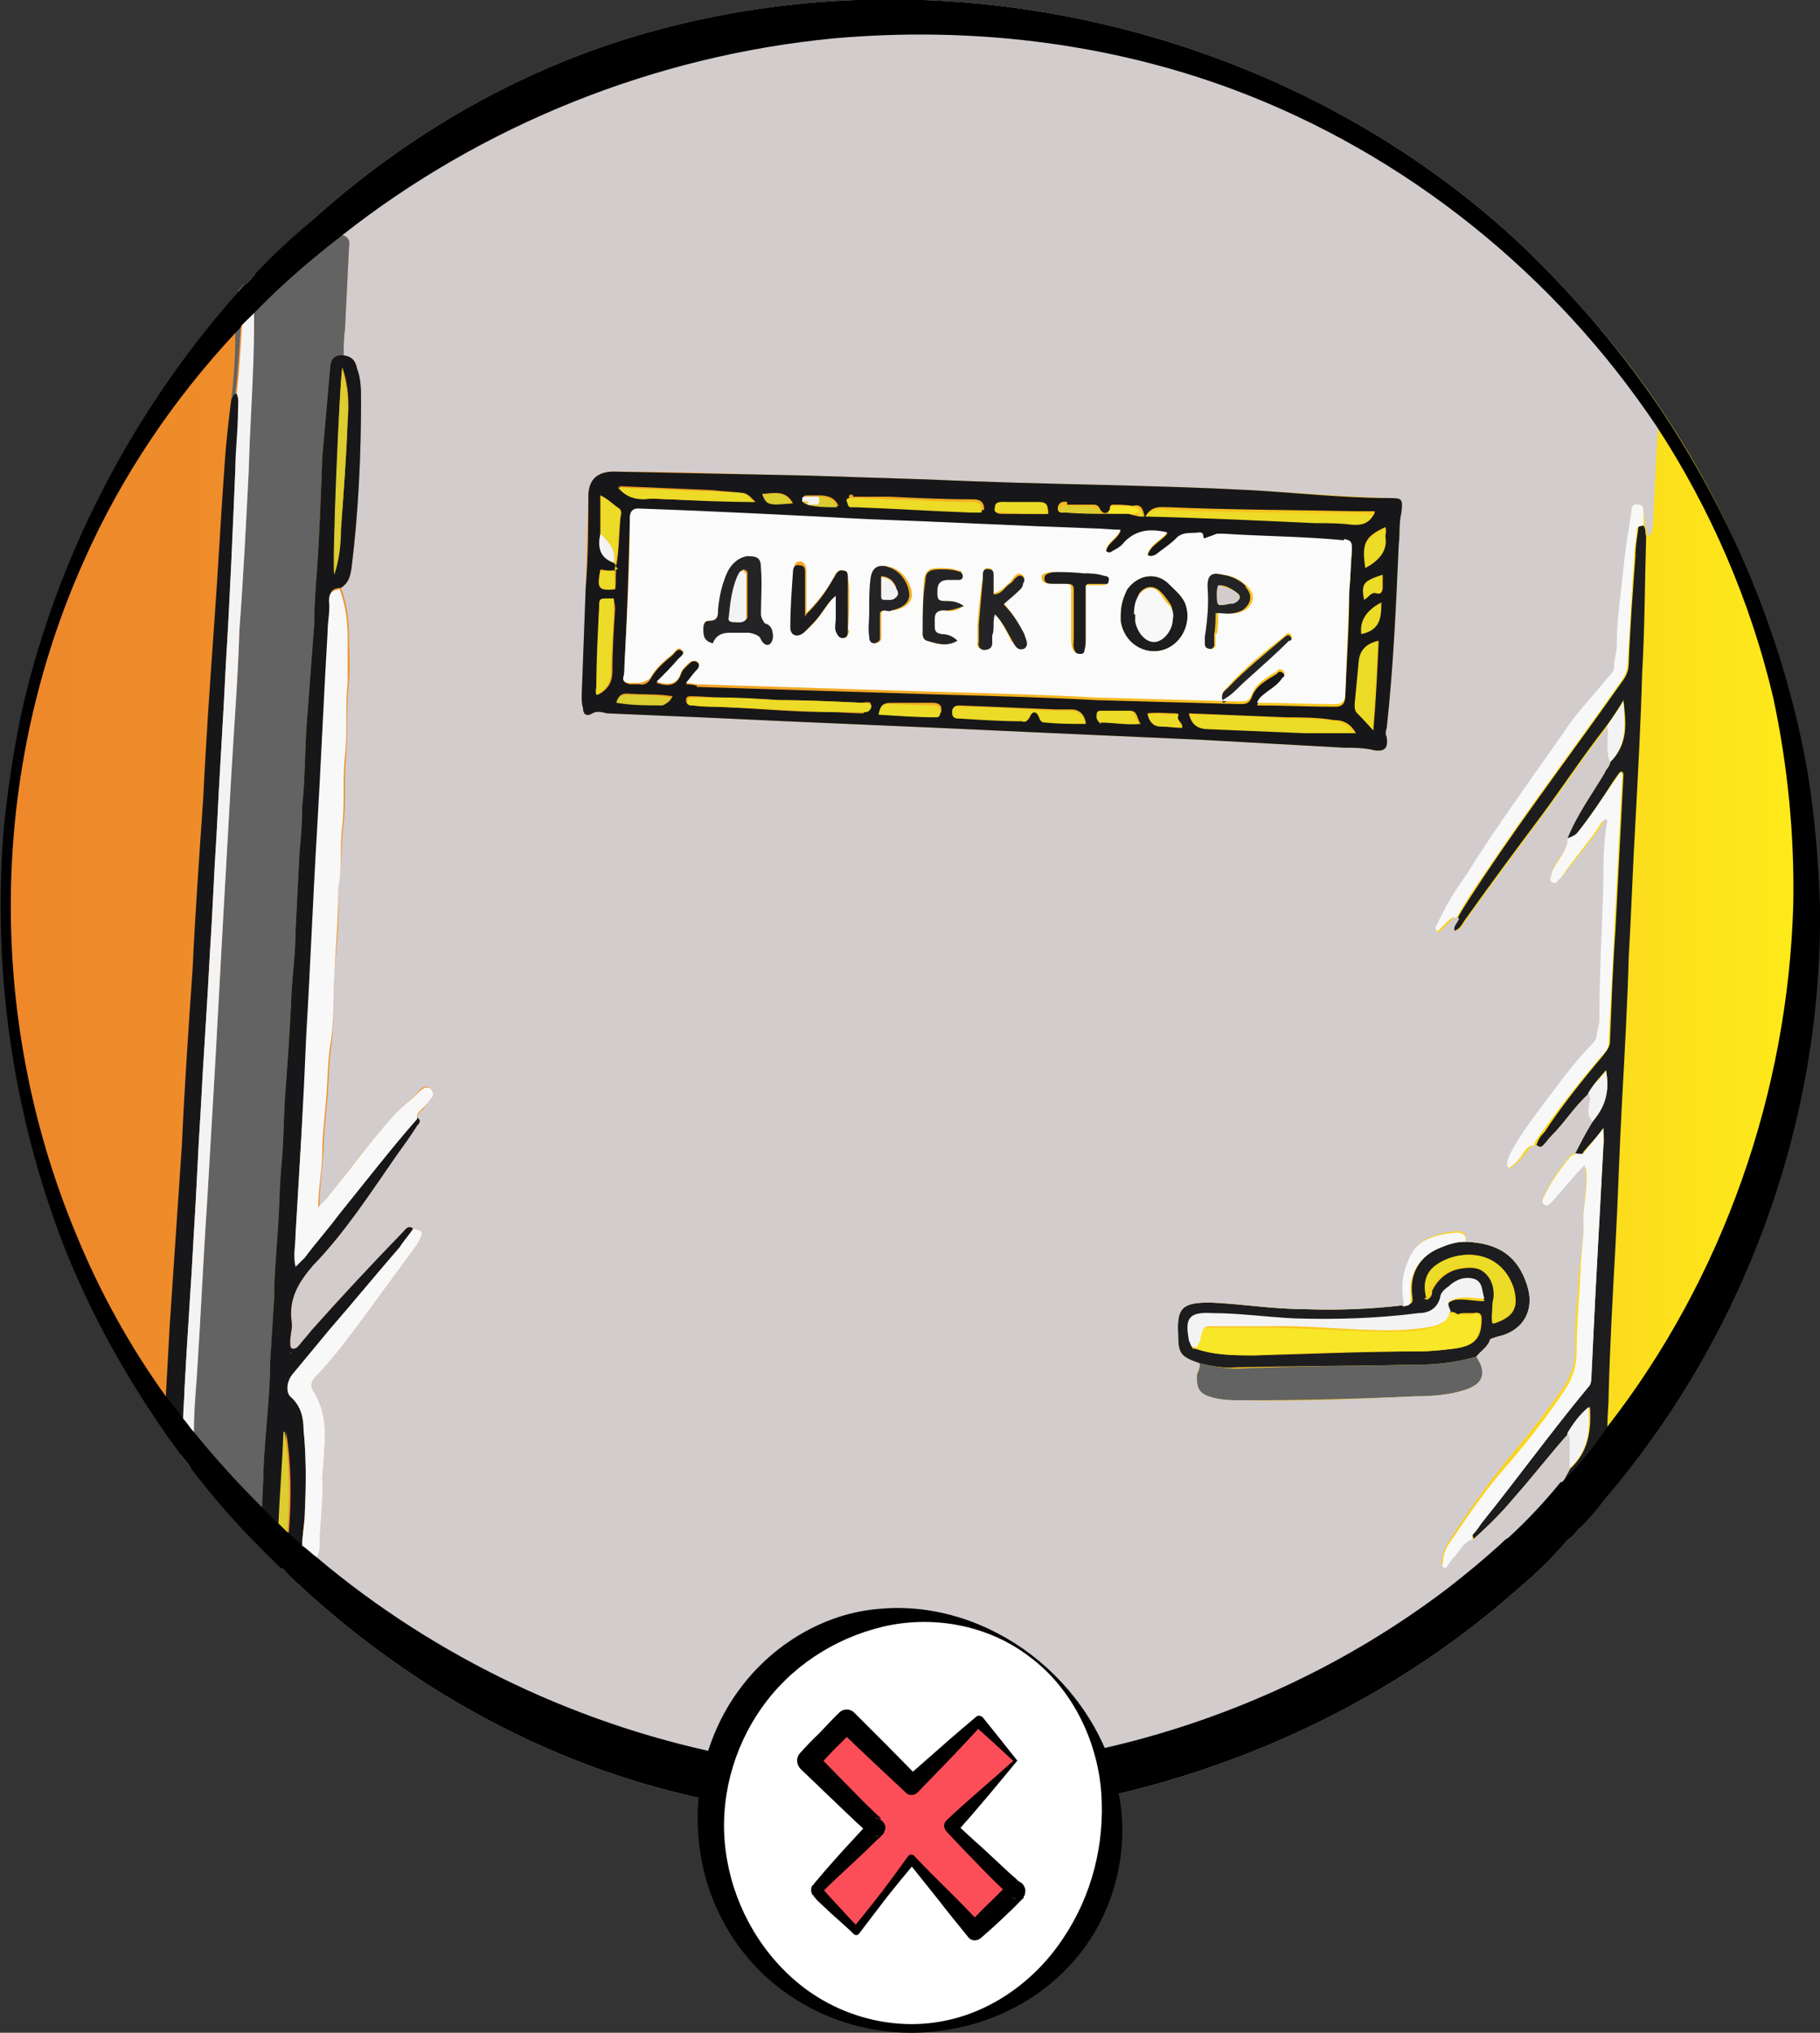 <svg width="300" height="335" viewBox="0 0 300 335" fill="none" xmlns="http://www.w3.org/2000/svg">
<rect x="0" y="0" width="300" height="335" fill="#333333" stroke="none"/>
<g clip-path="url(#clip0_2560_124448)">
<path d="M298.677 148.911C298.677 230.116 232.108 295.863 149.889 295.863C128.067 295.863 107.127 291.291 88.39 282.801C78.03 278.011 68.111 272.351 59.074 265.384C56.869 263.643 54.665 261.901 52.681 260.159C39.897 249.274 29.096 236.429 20.72 222.061C8.376 200.508 1.102 175.471 1.102 148.911C1.102 67.706 67.67 1.959 149.889 1.959C212.049 1.959 265.172 39.405 287.435 92.743C294.709 109.942 298.677 129.1 298.677 148.911Z" fill="url(#paint0_linear_2560_124448)"/>
<path d="M271.344 88.39C271.123 95.792 271.123 103.412 270.682 111.032C270.462 119.087 270.021 127.142 269.58 135.415C269.139 142.817 268.919 150.219 268.478 157.621C268.258 165.458 267.817 173.296 267.376 181.351C266.935 189.406 266.715 197.461 266.274 205.516C265.833 213.572 265.392 221.409 265.172 229.464C265.172 231.423 264.951 233.165 264.951 235.125C264.951 239.261 264.51 243.18 264.29 247.316C263.188 248.84 261.865 250.364 260.322 251.888C260.322 251.453 260.322 250.799 260.543 250.364C260.543 249.711 260.763 248.84 260.763 247.969C260.763 246.445 261.645 244.704 261.204 242.744C259.441 244.921 257.898 247.098 256.355 249.058C255.693 249.711 255.252 250.364 254.591 250.799C253.93 251.235 253.93 250.799 253.709 250.146C255.032 248.405 256.134 246.445 257.236 244.486H257.457C257.457 244.486 258.338 242.962 258.779 242.091C261.865 239.261 262.306 235.778 262.086 231.859C260.543 233.165 259.44 234.689 258.559 236.213C255.473 239.696 252.607 243.397 249.521 246.881C247.537 249.275 245.333 251.453 242.909 253.63C242.909 253.194 242.468 252.976 242.909 252.541C243.349 251.888 243.79 251.235 244.231 250.799C250.183 243.397 255.693 235.778 261.645 228.593C262.086 227.94 262.306 227.505 262.306 226.852C262.526 222.28 262.747 217.926 262.967 213.354C263.408 205.081 263.849 197.026 264.29 188.753C264.51 187.882 264.29 187.011 264.29 185.923C263.188 187.447 262.086 188.535 260.983 189.841C260.983 190.277 260.322 190.93 259.661 190.059C260.543 188.318 261.424 186.576 262.526 184.834C264.51 182.439 265.392 179.827 264.731 176.344C263.629 177.65 262.526 178.738 261.865 180.262C259.44 182.439 257.898 185.052 255.693 187.229C255.252 187.664 254.812 188.318 254.371 188.753C253.93 189.188 253.709 188.971 253.269 188.753C253.489 187.882 253.93 187.229 254.591 186.576C257.457 182.222 260.763 178.085 264.069 174.167C264.731 173.296 265.392 172.643 265.392 171.554C265.612 165.676 265.833 159.58 266.274 153.484C266.715 144.994 267.155 136.286 267.596 127.795C267.596 127.577 267.596 127.142 267.155 127.142C266.715 127.577 266.274 128.23 265.833 128.884C264.069 131.714 262.086 134.544 260.102 137.156C259.661 137.592 259.22 138.68 258.338 138.245C259.881 134.326 262.306 131.061 264.51 127.36C264.731 126.706 265.392 126.271 265.392 125.618C268.478 122.57 268.037 119.087 267.596 115.386C266.715 116.91 265.833 118.216 264.731 119.74C260.983 124.529 257.677 129.537 254.15 134.326C249.742 140.204 245.554 145.865 241.366 151.743C240.925 152.396 240.704 153.049 239.602 153.484C239.161 152.614 240.263 151.96 240.263 151.307C241.586 148.913 243.129 146.736 244.672 144.341C251.946 133.455 259.881 123.005 267.376 112.338C268.037 111.467 268.478 110.596 268.478 109.29C268.698 103.412 269.139 97.534 269.58 91.656C269.58 90.132 269.801 88.826 270.021 87.302C270.021 86.648 270.241 86.648 270.903 86.648C271.344 87.084 271.123 87.737 271.344 88.39Z" fill="#1D1D1F"/>
<path d="M241.586 204.645C240.264 204.645 238.721 204.862 237.398 205.515C234.312 206.822 232.329 209.652 232.769 213.353C232.99 214.877 232.769 214.877 231.447 215.094C225.936 215.748 220.426 215.965 214.915 215.748C209.845 215.748 204.555 214.877 199.485 214.659C194.856 214.659 193.974 215.53 194.195 219.884C194.195 223.15 194.636 223.585 197.722 224.674C199.706 225.109 201.689 225.544 203.894 225.327C214.033 225.109 223.952 225.109 234.092 224.891C237.178 224.891 240.264 224.456 243.35 223.585C244.011 222.714 245.113 222.061 245.554 220.973C245.554 220.537 246.215 220.537 246.656 220.319C251.065 219.449 253.049 215.965 251.726 211.829C250.183 207.039 247.097 204.862 241.586 204.645ZM239.162 216.183C239.162 216.183 239.823 216.183 240.264 216.618C240.705 216.401 241.146 216.401 241.586 216.401H242.909C242.909 216.401 244.232 215.965 244.232 217.272C244.232 220.537 243.129 221.843 239.603 222.279C237.839 222.496 235.855 222.714 233.872 222.714C225.055 222.714 216.017 223.15 206.98 223.367C203.894 223.367 200.587 223.367 197.501 222.279C197.06 222.279 196.84 222.279 196.62 222.279C196.399 221.843 196.179 221.626 196.179 221.19C195.517 217.925 196.399 216.836 199.926 216.836C204.334 216.836 208.963 217.489 213.372 217.707C220.426 217.925 227.259 217.707 234.092 216.836C235.855 216.618 237.178 215.965 237.619 214.224C237.839 213.353 238.28 212.917 238.721 212.264C240.043 211.393 241.366 210.523 242.909 211.176C244.452 211.611 244.232 213.135 244.672 214.441C242.909 214.441 241.366 214.006 239.823 214.224C238.501 214.659 238.28 214.877 239.162 216.401V216.183ZM246.215 218.142C246.215 218.142 245.995 216.183 246.436 215.094C246.656 214.659 246.656 214.006 246.656 213.353C246.436 210.305 244.452 208.563 241.366 208.999C238.941 209.216 237.178 210.523 236.076 212.7C236.076 213.135 236.076 213.788 235.194 214.224C234.312 210.958 235.194 208.999 238.06 207.692C241.807 205.951 247.538 206.386 249.522 212.264C250.404 215.53 249.522 217.054 246.215 218.142Z" fill="#1D1D1F"/>
<path d="M197.721 224.674C199.705 225.11 201.689 225.545 203.893 225.545C214.033 225.11 223.952 225.11 234.092 224.892C237.177 224.892 240.263 224.457 243.349 223.586C245.113 226.198 244.672 227.94 241.586 229.029C238.941 229.899 236.075 230.117 233.21 230.117C223.731 230.553 214.253 230.77 204.775 230.77C203.232 230.77 201.468 230.77 199.925 230.335C197.721 229.899 197.06 229.029 197.28 226.852C197.28 226.198 197.942 225.545 197.721 224.674Z" fill="#636363"/>
<path d="M259.661 190.058C259.661 190.058 260.763 190.276 260.984 190.058C262.086 188.752 262.967 187.664 264.29 185.922C264.29 187.01 264.29 187.881 264.29 188.97C263.849 197.243 263.408 205.298 262.967 213.571C262.747 218.142 262.527 222.714 262.306 227.286C262.306 227.939 262.086 228.375 261.645 228.81C255.693 235.994 250.183 243.614 244.231 251.016C243.79 251.669 243.35 252.322 242.909 252.758C242.468 253.193 242.688 253.629 242.909 254.064C241.145 254.5 240.484 256.023 239.602 257.112C239.161 257.547 238.721 258.418 238.28 258.854C237.618 258.854 237.618 257.983 237.839 257.547C237.839 256.459 238.28 255.153 238.941 254.282C242.027 249.71 245.113 245.138 248.86 241.002C252.167 237.083 255.253 233.164 258.118 228.81C259.22 227.068 259.881 225.109 259.881 222.932C259.881 218.36 260.322 214.006 260.543 209.434C260.543 206.604 261.204 203.774 260.984 201.161C260.984 198.331 261.865 195.501 261.424 192.453C259.441 193.977 258.118 195.936 256.355 197.678C255.914 198.113 255.253 199.202 254.591 198.767C253.71 198.113 254.591 197.243 254.812 196.59C255.914 194.412 257.236 192.671 258.779 190.711C259 190.494 259.22 190.276 259.661 190.276V190.058Z" fill="#F8F8F8"/>
<path d="M270.683 86.648C270.683 86.648 269.801 86.648 269.801 87.301C269.801 88.825 269.361 90.132 269.361 91.656C268.92 97.534 268.699 103.412 268.259 109.29C268.259 110.378 267.818 111.467 267.156 112.338C259.662 123.005 251.727 133.455 244.452 144.341C242.91 146.518 241.367 148.912 240.044 151.307C239.383 151.089 239.162 151.307 238.721 151.743C238.06 152.396 237.399 153.049 236.738 153.702C235.856 153.049 236.297 152.613 236.738 151.96C237.84 149.13 239.603 146.735 241.146 144.123C246.436 135.632 252.388 127.577 258.339 119.522C260.323 116.692 262.748 114.079 264.952 111.467C265.393 111.031 265.834 110.596 265.834 109.725C265.834 108.637 266.275 107.33 266.275 106.242C266.275 102.105 266.936 97.969 267.377 93.833C267.597 90.567 268.259 87.519 268.699 84.254C268.699 83.6 269.14 82.947 270.022 82.947C270.904 82.947 270.904 83.818 270.904 84.471C270.904 85.124 270.904 85.778 270.904 86.431L270.683 86.648Z" fill="#F8F8F8"/>
<path d="M258.118 138.245C258.118 138.245 259.441 137.809 259.882 137.374C262.086 134.761 263.849 131.931 265.833 129.101C266.274 128.448 266.715 128.012 266.935 127.359C267.597 127.359 267.376 127.795 267.376 128.013C266.935 136.503 266.494 145.211 266.054 153.702C265.833 159.798 265.392 165.676 265.172 171.772C265.172 172.86 264.511 173.513 263.849 174.166C260.543 178.085 257.237 182.221 254.151 186.576C253.71 187.229 253.049 187.882 252.828 188.753C251.946 188.753 251.506 189.406 251.065 190.059C250.403 191.147 249.522 192.018 248.42 192.671C247.758 191.801 248.199 191.147 248.42 190.494C249.742 187.882 251.506 185.487 253.269 183.092C256.134 179.391 258.78 175.473 262.086 171.989C262.306 171.772 262.747 171.336 262.747 170.901C262.747 170.03 263.188 169.159 263.188 168.288C263.188 160.886 263.629 153.484 263.849 146.082C263.849 142.599 263.849 138.898 264.511 135.415C263.849 135.197 263.849 135.85 263.629 136.068C261.645 139.116 259.22 141.728 257.237 144.776C257.237 144.994 256.796 145.211 256.575 145.429C256.355 145.647 256.134 146.082 255.694 145.864C255.253 145.647 255.253 144.994 255.473 144.776C255.694 143.47 256.575 142.381 257.237 141.293C257.677 140.422 258.339 139.769 258.118 138.68V138.245Z" fill="#F8F8F8"/>
<path d="M260.763 247.969C260.763 247.969 260.542 249.711 260.542 250.364C260.322 250.799 260.322 251.452 260.322 251.888C259.66 252.759 258.999 253.412 258.338 253.847V248.84H257.677C256.354 250.799 254.37 252.323 253.048 254.283C252.607 254.936 251.945 255.589 251.284 255.807C250.623 256.024 249.962 255.807 250.403 255.371C251.284 253.412 251.725 251.235 253.709 250.146C253.709 250.582 253.709 251.235 254.591 250.799C255.252 250.364 255.693 249.711 256.354 249.058C257.897 247.098 259.44 244.921 261.203 242.744C261.644 244.704 260.983 246.445 260.763 247.969Z" fill="#F4F3F4"/>
<path d="M241.586 204.645C240.043 204.645 238.721 205.08 237.178 205.734C234.092 207.04 232.108 209.87 232.549 213.571C232.549 215.095 232.549 215.095 231.226 215.313C231.006 213.136 230.786 210.741 231.667 208.564C232.99 204.645 235.635 203.557 240.044 203.121C241.146 203.121 241.807 203.557 241.586 204.863V204.645Z" fill="#F8F8F8"/>
<path d="M258.338 236.212C259.22 234.688 260.322 233.164 261.865 231.857C262.085 235.776 261.865 239.259 258.558 242.09C258.558 240.13 258.558 238.171 258.338 236.212Z" fill="#F4F3F4"/>
<path d="M264.73 119.958C265.612 118.434 266.714 117.127 267.596 115.604C267.816 119.305 268.257 122.788 265.392 125.618C264.951 124.747 264.951 123.659 264.951 122.57C264.951 121.699 264.951 120.611 264.73 119.74V119.958Z" fill="#F4F3F4"/>
<path d="M261.645 180.479C262.306 178.955 263.628 177.867 264.731 176.561C265.392 180.044 264.51 182.656 262.306 185.051C261.204 183.963 261.865 182.874 261.865 181.568C261.865 181.132 262.085 180.697 261.645 180.479Z" fill="#F4F3F4"/>
<path d="M186.48 83.817C187.802 83.382 188.243 84.253 188.464 85.776C189.566 83.6 191.109 83.817 192.652 84.035C202.791 84.47 213.151 84.47 223.291 84.688C224.393 84.688 225.275 84.688 226.377 84.906C226.377 85.341 226.377 85.341 226.377 85.559C225.495 87.083 224.173 87.3 222.409 87.083C220.426 86.865 218.662 87.083 216.678 86.865C206.98 86.43 197.501 86.212 187.802 85.776C187.141 85.776 186.7 85.776 186.039 85.559C186.48 85.559 186.7 85.559 187.141 85.559C187.362 85.559 187.802 85.559 187.802 85.123C187.802 84.688 187.802 84.47 187.141 84.47C187.141 84.47 186.7 84.47 186.48 84.253V83.817Z" fill="#ECDB27"/>
<path d="M195.959 117.779C201.469 117.779 206.539 117.997 211.829 118.432C214.474 118.432 217.12 118.432 219.544 118.868C221.308 118.868 222.41 119.739 223.292 121.263C220.426 121.263 217.56 121.263 214.695 121.263C209.405 121.263 204.335 120.827 199.045 120.609C197.281 120.609 196.179 119.956 195.738 117.997L195.959 117.779Z" fill="#ECDB27"/>
<path d="M226.377 120.393C225.275 119.304 224.614 118.434 223.732 117.563C223.291 117.127 223.291 116.692 223.291 116.257C223.291 113.862 223.511 111.467 223.732 109.29C223.952 106.46 223.952 106.46 227.038 105.807C226.818 110.596 226.597 115.386 226.157 120.611L226.377 120.393Z" fill="#ECDB27"/>
<path d="M228.361 86.865C228.361 86.865 228.361 87.954 228.361 88.389C228.801 91.219 227.038 92.526 225.054 93.832C224.393 89.695 225.054 88.607 228.581 87.083L228.361 86.865Z" fill="#ECDB27"/>
<path d="M187.802 119.522C185.378 119.739 183.394 119.522 181.19 119.304C180.308 119.304 180.528 118.651 180.528 118.215C180.528 117.78 180.528 117.127 181.19 117.127C182.733 117.127 184.496 117.127 186.039 117.127C187.141 117.127 187.141 118.651 187.802 119.304V119.522Z" fill="#ECDB27"/>
<path d="M182.952 85.123C180.527 85.123 178.103 85.123 175.678 85.123C175.237 85.123 174.355 85.341 174.355 84.47C174.355 83.599 175.017 83.164 175.898 83.382C177.441 83.382 178.764 83.382 180.307 83.599C180.968 83.599 181.189 84.035 181.409 84.47C181.63 85.123 182.291 85.341 182.732 84.47C182.732 84.688 182.732 84.906 182.952 85.123Z" fill="#DCCD30"/>
<path d="M227.479 99.492C227.699 102.105 227.479 104.064 224.393 104.499C224.099 102.322 225.127 100.653 227.479 99.492Z" fill="#ECDB27"/>
<path d="M194.856 119.957C193.754 119.957 192.431 119.957 191.329 119.957C190.154 119.957 189.419 119.232 189.125 117.78C190.668 117.563 192.211 117.78 193.754 117.78C194.195 117.78 194.415 117.78 194.195 118.433C194.195 119.087 194.856 119.522 194.856 120.393V119.957Z" fill="#ECDB27"/>
<path d="M227.699 94.703C227.699 94.703 227.699 96.227 227.699 96.88C227.699 97.533 227.699 98.186 226.597 97.751C225.936 97.751 225.495 98.622 224.613 98.84C224.172 96.227 224.393 96.009 227.699 94.703Z" fill="#ECDB27"/>
<path d="M182.953 85.124C182.953 85.124 182.953 84.689 182.732 84.471C182.732 84.471 182.732 84.036 182.732 83.818C182.732 83.818 182.953 83.6 183.173 83.383C184.275 83.383 185.378 83.383 186.259 83.383C186.259 83.383 186.7 83.383 186.921 83.6C187.361 83.6 187.582 83.818 187.582 84.254C187.582 84.471 187.361 84.689 186.921 84.689C186.48 84.689 186.259 84.689 185.818 84.689C184.716 84.689 183.835 84.689 182.732 84.689L182.953 85.124Z" fill="#F8E628"/>
<path d="M183.394 83.6C183.394 83.6 183.174 83.817 182.953 84.035C182.953 83.817 182.953 83.6 183.394 83.6Z" fill="#ECDB27"/>
<path d="M242.689 216.618C242.689 216.618 244.011 216.183 244.011 217.271C244.011 220.537 242.909 221.843 239.382 222.278C237.399 222.496 235.415 222.714 233.651 222.714C224.614 222.714 215.797 222.932 206.759 223.367C203.453 223.367 200.147 223.367 197.061 222.278C197.061 221.625 197.501 221.19 197.722 220.537C198.163 218.36 198.383 218.795 200.147 218.795C203.012 218.795 205.878 218.795 208.523 218.795C215.356 218.795 221.969 219.448 228.802 219.448C231.227 219.448 233.651 219.448 236.076 218.795C237.399 218.577 238.501 217.924 238.721 216.4C239.162 216.4 239.603 216.4 239.823 216.836C240.705 216.4 241.587 216.836 242.468 216.836L242.689 216.618Z" fill="#F8E628"/>
<path d="M238.941 216.183C238.721 217.707 237.619 218.142 236.296 218.577C233.871 219.013 231.447 219.23 229.022 219.23C222.189 219.23 215.576 218.36 208.743 218.577C205.877 218.577 203.012 218.577 200.367 218.577C198.603 218.577 198.383 218.36 197.942 220.319C197.942 220.972 197.501 221.408 197.281 222.061C197.06 222.061 196.619 222.061 196.399 221.843C196.399 221.625 195.958 221.19 195.958 220.754C195.297 217.271 195.958 216.183 199.705 216.4C204.334 216.4 208.743 217.053 213.372 217.271C220.205 217.489 227.038 217.271 233.871 216.4C235.635 216.4 236.957 215.529 237.398 213.788C237.398 213.135 238.059 212.482 238.721 212.046C239.823 210.958 241.366 210.304 242.909 210.74C244.452 211.175 244.231 212.699 244.672 214.005C243.129 214.005 241.586 213.57 240.043 214.005C238.5 214.441 238.5 214.659 239.162 216.183H238.941Z" fill="#F4F3F4"/>
<path d="M235.193 214.224C234.311 211.176 235.193 209.217 238.058 207.693C241.806 205.951 247.537 206.387 249.3 212.265C250.182 215.313 249.3 217.055 245.994 218.143C245.773 217.055 245.994 216.184 245.994 215.095C245.994 214.442 246.214 214.007 246.214 213.353C246.214 210.306 244.01 208.346 240.924 208.782C238.499 209.217 236.736 210.523 235.634 212.483C235.413 212.918 235.634 213.571 234.752 214.007L235.193 214.224Z" fill="#ECDB27"/>
<path d="M195.297 99.274C194.636 97.968 193.534 97.097 192.432 96.009C190.448 94.267 187.582 94.702 185.819 97.097C185.158 98.403 184.717 99.71 184.717 101.451V102.322C185.158 105.37 187.582 107.329 190.227 107.329C194.195 107.329 196.84 102.975 195.297 99.274ZM190.227 105.37C188.905 105.588 187.582 104.064 187.141 102.322V101.016C187.141 99.71 187.362 98.621 187.803 97.75C188.905 96.444 190.227 96.444 191.33 97.532C191.991 98.186 192.432 98.839 192.873 99.492C193.313 100.145 193.313 101.016 193.313 101.669C193.313 103.411 191.77 105.37 190.227 105.37Z" fill="#1D1D1F"/>
<path d="M178.986 96.662C178.986 99.709 178.986 102.757 178.986 105.587C178.986 106.241 178.986 106.676 178.986 107.329C178.986 107.765 178.545 107.982 178.324 107.982C177.883 107.982 177.443 107.765 177.222 107.329C176.781 106.676 177.002 105.805 177.002 105.152C177.002 102.54 177.002 99.927 177.002 97.315C177.002 96.444 176.781 96.226 175.9 96.226C175.238 96.226 174.357 96.226 173.695 96.226C173.034 96.226 172.152 96.226 172.152 95.355C172.152 94.484 173.034 94.484 173.695 94.267C175.459 94.049 177.222 94.267 178.986 94.267C180.088 94.267 181.41 94.267 182.512 94.702C182.953 94.702 183.394 95.138 183.394 95.573C183.394 96.226 182.733 96.226 182.292 96.226C181.41 96.226 180.308 96.226 179.206 96.226L178.986 96.662Z" fill="#1D1D1F"/>
<path d="M205.436 96.662C204.334 95.574 203.012 94.921 201.469 94.703C199.485 94.268 198.824 94.703 198.824 96.662C199.044 99.493 198.824 102.105 198.383 104.935V106.242C198.383 106.242 198.603 106.895 199.044 106.895C199.485 107.112 199.926 106.895 200.146 106.459C200.146 105.806 200.146 105.153 200.146 104.5C200.367 103.411 200.367 102.323 200.367 101.017C202.13 101.234 203.453 101.234 204.775 100.581C206.318 99.493 206.539 97.969 205.216 96.662H205.436ZM203.453 99.275C203.453 99.275 203.012 99.493 202.791 99.493C200.807 99.928 200.587 99.928 200.587 97.969C200.587 97.316 200.587 96.88 201.028 96.445C201.91 96.445 202.791 96.88 203.673 97.533C204.775 98.186 204.555 98.84 203.453 99.275Z" fill="#242426"/>
<path d="M201.468 115.603C201.027 114.296 201.909 113.861 202.35 113.426C205.215 110.378 208.521 107.765 211.828 104.935C212.048 104.717 212.489 104.5 212.71 104.935C213.15 105.37 212.71 105.806 212.71 106.024C210.505 108.201 208.081 110.16 205.876 112.337C204.554 113.426 203.452 114.949 201.688 115.82L201.468 115.603Z" fill="#242426"/>
<path d="M186.92 101.235C186.92 99.928 187.14 98.84 187.802 97.969C188.904 96.663 190.226 96.445 191.328 97.969C191.769 98.622 192.21 99.275 192.871 99.928C193.312 100.582 193.533 101.235 193.312 102.106C193.312 103.847 191.769 105.807 190.226 105.807C188.904 105.807 187.581 104.5 187.14 102.541C187.14 102.106 187.14 101.452 187.14 101.235H186.92Z" fill="#F8F8F8"/>
<path d="M249.742 39.405C212.05 4.79 156.061 -8.708 106.465 5.443C85.745 11.321 67.009 22.207 51.138 36.575C52.902 37.228 54.445 37.882 56.208 38.535C56.208 38.535 56.429 38.535 56.429 38.752C57.31 38.97 57.751 39.623 57.531 40.712C57.31 45.283 57.09 49.638 56.87 54.209C56.649 55.733 56.649 57.04 56.649 58.564C58.192 58.781 58.633 59.652 58.853 60.741C59.515 62.482 59.515 64.224 59.515 65.966C59.515 75.109 59.074 84.471 57.972 93.397C57.751 94.921 57.531 96.009 56.208 96.88C57.09 99.275 57.531 101.887 57.531 104.717C57.531 107.112 57.751 109.725 57.531 112.337C57.09 116.256 57.31 120.392 57.09 124.311C56.649 128.012 57.09 131.931 56.649 135.632C56.208 139.115 56.429 142.598 55.767 145.864V146.735C55.988 151.089 55.547 155.661 55.106 160.233C54.886 164.151 55.106 168.07 54.665 171.989C54.224 174.819 54.224 177.867 54.004 180.697C53.783 183.745 53.343 186.575 53.343 189.623C53.122 192.671 52.681 195.501 52.681 198.767C53.343 197.896 54.004 197.461 54.445 196.807C57.751 192.453 61.278 187.881 65.025 183.745C66.348 182.221 67.891 181.133 69.213 179.609C69.654 179.173 70.316 178.738 70.977 179.391C71.638 179.826 71.418 180.479 70.977 181.133C70.756 181.568 70.095 182.221 69.875 182.657C69.434 183.092 68.772 183.527 68.772 184.18C69.434 184.616 69.213 185.051 68.772 185.487C67.67 187.228 66.568 188.752 65.466 190.276C61.058 196.59 56.87 203.121 51.579 208.564C49.155 211.394 47.612 214.006 48.053 217.707C48.273 218.796 47.832 219.884 47.832 221.191C47.832 221.626 47.832 222.061 48.273 222.279C48.934 222.279 49.155 221.844 49.375 221.626C50.036 220.755 50.698 220.102 51.359 219.231C56.208 213.789 61.278 208.346 66.348 203.121C66.789 202.686 67.23 201.815 68.111 202.468C69.654 202.903 69.875 202.903 69.213 204.209C68.332 205.951 67.009 207.257 65.907 208.999C63.262 212.482 60.837 215.966 58.192 219.449C56.429 221.844 54.665 224.021 52.681 226.198C51.138 227.722 50.918 228.157 52.02 229.899C54.004 233.382 53.563 237.083 53.343 240.784C53.343 241.655 53.122 242.526 53.122 243.614C53.343 247.533 52.681 251.234 52.681 255.153C52.681 255.588 52.461 256.241 52.241 256.677C52.241 257.765 51.8 258.636 51.579 259.507C51.579 260.16 50.918 260.813 50.257 261.031C50.036 261.031 49.816 261.249 49.595 261.466C66.127 276.706 86.186 288.462 108.229 294.558C157.163 308.056 212.49 295.429 250.404 261.684C253.269 259.289 255.914 256.677 258.339 253.847V248.839H257.678C256.355 250.799 254.371 252.323 253.049 254.282C252.608 254.935 251.947 255.588 251.285 255.806C250.624 256.024 249.963 255.806 250.404 255.371C251.285 253.411 251.726 251.234 253.71 250.146C255.033 248.404 256.135 246.445 257.237 244.485H257.457C257.457 244.485 258.339 242.961 258.78 242.09C258.559 240.131 259 238.172 258.559 236.212C255.473 239.696 252.608 243.397 249.522 246.88C247.538 249.275 245.334 251.452 242.909 253.629C241.146 254.064 240.705 255.588 239.603 256.677C239.162 257.112 238.721 257.983 238.28 258.418C237.399 258.201 237.619 257.548 237.619 257.112C237.839 256.024 238.28 254.717 238.942 253.847C241.807 249.275 245.113 244.703 248.64 240.349C251.947 236.43 255.033 232.511 257.898 228.375C259 226.416 259.662 224.674 259.662 222.497C259.441 218.143 260.102 213.571 260.323 209.217C260.543 206.387 261.205 203.556 260.984 200.726C260.984 197.896 261.866 195.066 261.205 192.018C259.441 193.76 257.898 195.719 256.355 197.461C255.914 197.896 255.253 198.985 254.592 198.549C253.71 197.896 254.592 197.025 254.812 196.372C255.914 194.195 257.237 192.453 258.78 190.494C259 190.276 259.221 190.059 259.662 190.059C260.543 188.317 261.425 186.575 262.527 184.834C261.425 183.745 261.866 182.439 262.086 181.35C262.086 180.915 262.086 180.479 261.866 180.262C259.441 182.439 257.898 185.051 255.694 187.228C255.253 187.664 254.812 188.317 254.371 188.752C253.93 189.188 253.71 188.97 253.269 188.752C252.388 188.752 251.947 189.405 251.506 190.059C250.845 190.929 249.963 191.8 248.861 192.671C247.979 191.8 248.64 191.147 248.861 190.276C250.183 187.664 251.947 185.269 253.71 182.874C256.576 179.173 259.221 175.255 262.527 171.989C262.748 171.553 263.188 171.336 263.188 170.683C263.188 169.812 263.629 169.159 263.629 168.07C263.629 160.668 264.07 153.266 264.291 145.864C264.291 142.381 264.291 138.68 264.952 135.196C264.291 134.761 264.291 135.414 264.07 135.85C262.086 138.897 259.662 141.51 257.457 144.558C257.237 144.776 257.016 144.993 256.796 144.993C256.796 145.429 256.355 145.646 255.914 145.429C255.473 145.211 255.473 144.776 255.694 144.34C255.914 143.034 256.576 141.945 257.457 140.857C257.898 139.986 258.559 139.115 258.339 138.244C259.882 134.326 262.307 131.06 264.511 127.359C264.731 126.706 265.393 126.27 265.393 125.617C264.952 124.529 264.952 123.658 264.952 122.569C264.952 121.699 265.172 120.61 264.952 119.739C261.205 124.529 257.898 129.536 254.371 134.326C249.963 140.204 245.775 145.864 241.587 151.742C241.146 152.395 240.925 153.048 239.823 153.484C239.382 152.613 240.484 151.96 240.484 151.307C239.823 151.089 239.382 151.307 239.162 151.742C238.501 152.395 237.839 153.048 237.178 153.702C236.296 153.048 236.737 152.613 236.958 152.178C238.28 149.347 239.823 146.735 241.587 144.34C246.877 135.85 252.828 127.794 258.559 119.522C260.543 116.691 262.968 114.297 265.172 111.466C265.613 111.031 266.054 110.596 266.054 109.942C266.054 108.636 266.495 107.548 266.495 106.459C266.495 102.105 267.156 97.969 267.597 93.832C267.817 90.784 268.479 87.519 268.919 84.253C268.919 83.6 269.14 82.947 270.022 83.165C270.903 83.165 270.903 83.818 270.903 84.471C271.124 85.342 271.124 85.995 271.124 86.648C271.565 87.083 271.344 87.736 271.565 88.389C272.446 87.954 272.226 87.301 272.446 86.648C272.667 82.294 272.887 77.722 273.108 73.368C273.108 72.279 273.328 71.408 273.328 70.32C273.328 69.231 273.328 67.925 273.328 66.837C266.495 56.822 258.559 47.678 249.742 39.405ZM231.006 84.471C230.565 86.212 230.786 87.954 230.565 89.696C230.124 99.71 229.684 109.942 228.581 119.957C228.361 120.61 228.361 121.045 228.581 121.481C228.802 123.223 228.361 123.876 226.598 123.658C224.834 123.223 223.071 123.223 221.528 123.223C213.593 122.787 205.878 122.352 197.942 121.916C188.243 121.481 178.545 121.046 168.846 120.61C150.991 119.739 133.357 119.086 115.503 118.215C110.213 117.998 105.143 117.78 100.073 117.562C99.191 117.344 98.31 117.127 97.648 117.562C96.546 118.215 96.105 117.562 96.105 116.691C95.885 116.038 95.885 115.385 95.885 114.514C96.105 108.636 96.326 102.758 96.546 96.88C96.767 91.655 96.767 86.648 96.987 81.423C97.134 78.956 98.53 77.722 101.175 77.722C111.756 77.722 122.336 78.157 133.137 78.375C139.97 78.593 146.583 78.81 153.416 79.028C162.674 79.463 171.932 79.681 181.19 79.899C189.566 80.117 197.722 80.334 206.098 80.77C213.813 81.205 221.307 81.858 229.022 82.076C231.227 82.076 231.227 82.294 231.006 84.471ZM240.044 202.903C241.366 202.903 241.807 203.339 241.587 204.645C247.097 204.863 250.183 207.04 251.726 211.829C253.049 215.966 251.065 219.449 246.656 220.32C246.216 220.538 245.554 220.537 245.554 220.973C245.113 222.061 244.011 222.715 243.35 223.585C245.113 226.198 244.452 228.157 241.587 229.028C238.942 229.899 236.076 230.117 233.21 230.117C223.732 230.552 214.254 230.987 204.775 230.77C203.232 230.77 201.689 230.77 199.926 230.334C197.722 229.681 197.281 229.028 197.281 226.633C197.281 225.98 197.942 225.327 197.722 224.674C194.636 223.585 194.195 223.15 194.195 219.884C193.975 215.53 194.856 214.659 199.485 214.659C204.555 214.877 209.845 215.748 214.915 215.748C220.426 215.966 225.936 215.748 231.447 215.095C231.006 212.7 231.006 210.523 231.888 208.346C233.21 204.427 235.856 203.339 240.044 202.903Z" fill="#D3CCCD"/>
<path d="M39.014 64.876C39.014 64.876 38.353 65.529 38.133 65.747C38.574 62.046 38.794 58.563 38.794 54.862C38.794 54.209 38.794 53.556 38.794 52.902C39.014 51.379 39.235 49.637 39.235 47.895C39.676 47.46 39.896 47.024 40.337 46.807C40.337 48.548 39.896 50.072 39.896 51.814C39.896 52.467 39.676 52.902 39.676 53.556C39.455 57.257 39.235 61.175 38.794 64.876H39.014Z" fill="#636363"/>
<path d="M57.53 40.713C57.309 45.284 57.089 49.639 56.868 54.21C56.648 55.734 56.648 57.041 56.648 58.565C55.326 58.419 54.591 59 54.444 60.306C54.003 65.314 53.562 70.321 53.121 75.328C52.901 81.641 52.68 87.737 52.24 94.051C52.019 96.881 51.799 99.929 51.799 102.759C51.358 108.637 50.917 114.515 50.476 120.393C50.256 124.53 50.256 128.666 49.815 132.803C49.815 135.415 49.594 138.028 49.374 140.422C49.154 144.776 48.933 149.131 48.713 153.485C48.713 156.75 48.272 160.016 48.051 163.499C47.831 169.377 47.39 175.255 46.949 181.134C46.729 185.27 46.729 189.189 46.288 193.107C46.068 195.938 46.068 198.768 45.847 201.816C45.627 205.734 45.186 209.871 45.186 214.007C44.965 217.491 44.745 220.974 44.525 224.457C44.525 230.335 43.643 236.431 43.422 242.527C43.422 244.486 43.202 246.446 43.202 248.405C43.202 250.582 43.202 252.759 42.761 254.936C38.794 251.017 35.046 246.663 31.52 242.091C31.74 240.132 31.74 238.173 31.96 235.996C31.96 233.165 31.96 230.335 32.401 227.505C33.062 217.491 33.503 207.476 34.165 197.679C34.605 190.059 35.046 182.657 35.487 175.038C35.928 166.983 36.369 158.927 36.81 150.872C37.251 143.035 37.691 135.415 38.132 127.578C38.573 119.74 39.234 111.685 39.455 103.848C40.116 95.139 40.557 86.213 40.998 77.505C41.218 69.45 41.659 61.395 41.88 53.557V51.598C42.1 49.421 42.1 47.244 42.1 45.067C44.965 42.019 48.051 39.189 51.138 36.576C52.901 37.229 54.444 37.882 56.207 38.535C56.207 38.535 56.428 38.535 56.428 38.753C57.309 38.971 57.75 39.624 57.53 40.713Z" fill="#636363"/>
<path d="M39.235 67.707C39.235 70.973 39.014 74.021 38.794 77.286C38.353 87.736 37.912 98.404 37.251 109.071C36.81 118.433 36.149 128.012 35.708 137.373C35.267 143.905 35.047 150.436 34.606 156.967C34.165 165.675 33.504 174.601 33.063 183.309C32.622 189.841 32.402 196.372 31.961 203.121C31.52 211.611 30.859 220.32 30.418 228.81C30.418 230.334 30.197 232.076 30.197 233.6C29.977 235.777 29.756 237.736 29.756 239.696C28.875 238.389 27.993 237.301 27.111 235.995C27.111 234.035 27.332 232.076 27.332 230.116C27.552 226.198 27.773 222.061 27.993 218.143C28.654 208.346 29.316 198.549 29.977 188.752C30.418 178.955 31.079 169.376 31.74 159.797C32.181 150.436 32.842 141.074 33.504 131.495C33.944 122.134 34.606 112.772 35.267 103.411C35.928 94.485 36.369 85.559 37.031 76.415C37.251 72.932 37.692 69.231 38.133 65.748C38.353 65.748 38.353 64.877 39.014 64.877C39.455 65.748 39.235 66.836 39.235 67.707Z" fill="#171719"/>
<path d="M229.022 82.077C221.307 82.077 213.813 81.206 206.098 80.771C197.722 80.335 189.566 80.117 181.19 79.9C171.932 79.682 162.674 79.464 153.416 79.029C146.583 78.811 139.97 78.594 133.137 78.376C122.336 78.158 111.755 77.94 101.175 77.723C98.53 77.723 97.134 78.956 96.987 81.424C96.987 86.649 96.987 91.656 96.546 96.881C96.326 102.759 96.105 108.637 95.885 114.515C95.885 115.386 95.885 116.039 96.105 116.692C96.105 117.563 96.546 118.216 97.648 117.563C98.309 117.128 99.191 117.345 100.073 117.563C105.143 117.781 110.212 117.998 115.503 118.216C133.357 119.087 150.991 119.74 168.846 120.611C178.545 121.046 188.243 121.482 197.942 121.917C205.877 122.353 213.592 122.788 221.528 123.223C223.071 123.223 224.834 123.223 226.597 123.659C228.361 123.876 228.802 123.223 228.581 121.482C228.361 121.046 228.361 120.611 228.581 119.958C229.683 109.943 230.124 99.711 230.565 89.697C230.786 87.955 230.565 86.213 231.006 84.472C231.226 82.294 231.226 82.077 229.022 82.077ZM175.899 83.165C177.442 83.165 178.985 83.165 180.308 83.165C180.969 83.165 181.19 83.601 181.41 84.036C181.851 84.689 182.292 84.689 182.733 84.254C182.953 84.036 182.953 83.818 182.953 83.601C182.953 83.383 183.174 83.165 183.394 83.165C184.496 83.165 185.598 83.165 186.7 83.383C188.023 82.948 188.464 83.819 188.684 85.342C189.786 83.165 191.329 83.601 192.872 83.601C203.012 84.036 213.372 84.036 223.512 84.254C224.614 84.254 225.495 84.254 226.597 84.254C226.597 84.472 226.597 84.689 226.377 84.907C225.495 86.431 224.173 86.649 222.409 86.431C220.646 86.213 218.662 86.213 216.678 86.213C207.2 85.778 198.163 85.342 188.684 85.125H187.802C187.802 85.125 186.7 84.907 186.039 84.689H182.953C180.528 84.689 178.104 84.689 175.679 84.472C175.238 84.472 174.356 84.689 174.356 83.818C174.356 82.948 175.018 82.512 175.899 82.73V83.165ZM165.099 82.73C167.303 82.948 169.287 82.948 171.491 82.948C172.593 82.948 172.814 83.601 172.814 84.689C170.168 84.689 167.523 84.689 165.099 84.689C164.437 84.689 163.996 84.472 163.996 83.818C164.217 83.165 164.658 82.948 165.099 82.948V82.73ZM140.631 81.859C142.615 81.859 144.599 81.859 146.803 81.859C151.212 82.077 155.841 82.294 160.47 82.294C161.572 82.294 162.233 82.73 162.233 84.036H160.249C153.857 83.818 147.685 83.601 141.293 83.165H140.411C140.411 83.165 139.97 82.512 139.97 82.077C139.75 81.424 140.411 81.424 140.631 81.641V81.859ZM132.916 81.641H135.121C136.737 81.641 137.766 82.222 138.207 83.383C136.664 83.383 134.9 83.601 133.357 82.948C132.916 83.165 132.476 83.165 132.476 82.512C132.476 82.077 132.255 81.641 132.916 81.641ZM130.712 82.948C126.744 83.165 126.524 83.165 125.642 81.424C127.626 81.206 129.61 80.771 130.712 82.948ZM117.487 80.771C119.03 80.988 120.572 80.988 122.115 81.206C123.218 81.206 123.658 81.859 124.54 82.73C119.691 82.512 115.062 82.512 110.433 82.294C109.11 82.294 107.788 82.077 106.245 82.077C104.481 82.294 103.159 81.641 102.057 80.117C107.127 80.335 112.417 80.553 117.487 80.771ZM98.971 81.641C100.293 82.294 101.175 83.165 102.057 83.818C102.498 84.254 102.498 84.689 102.277 85.125C102.057 87.955 102.057 90.567 101.616 93.18C101.395 92.962 101.395 92.744 101.175 92.744C98.75 91.874 98.53 89.914 98.971 87.955V81.641ZM100.955 110.596C100.955 112.338 100.293 113.644 98.53 114.515C98.089 114.08 98.309 113.427 98.309 112.773C98.53 108.855 98.53 104.718 98.75 100.582C98.75 99.421 99.265 98.84 100.293 98.84H101.175C101.175 98.84 101.395 99.711 101.395 100.364C101.175 103.63 100.955 107.113 100.955 110.596ZM98.971 93.833C98.971 93.833 100.073 94.051 100.514 94.051C100.955 94.051 101.395 94.051 101.616 94.051V93.397C101.616 93.397 101.836 93.615 101.836 93.833H101.616C101.395 95.139 101.616 96.01 101.395 97.099C98.971 97.316 98.309 97.316 98.971 93.833ZM109.11 116.039C106.686 116.039 104.261 116.039 101.616 115.604C102.057 114.733 102.277 114.297 103.379 114.297C105.804 114.515 108.229 114.297 110.874 114.733C110.433 115.604 109.992 116.039 109.11 116.039ZM142.395 117.563C140.411 117.563 138.427 117.345 136.443 117.345C130.271 117.345 124.099 116.692 117.927 116.474C116.605 116.474 115.282 116.257 113.96 116.257C113.519 116.257 113.078 116.039 113.078 115.386C113.078 114.733 113.519 114.733 113.96 114.733C115.723 114.733 117.266 114.951 119.03 114.951C122.115 115.168 125.201 115.168 128.287 115.386C132.916 115.386 137.325 115.604 141.954 115.821C142.395 115.821 143.056 115.604 143.497 115.821C143.497 116.474 143.276 117.345 142.395 117.345V117.563ZM154.518 117.998C151.432 117.998 148.126 117.781 145.04 117.781C145.04 116.474 145.481 115.821 146.803 115.821C149.228 115.821 151.653 115.821 154.077 115.821C155.179 116.039 155.179 116.474 155.179 117.128C155.179 117.563 154.739 117.781 154.518 117.781V117.998ZM114.841 112.991C114.841 112.991 113.96 112.773 113.078 112.773C113.96 111.685 114.401 111.032 115.062 110.379C115.282 109.943 115.282 109.508 115.062 109.29C114.621 108.855 114.18 108.855 113.739 109.29C113.078 109.943 112.417 110.379 112.196 111.25C111.535 112.991 110.212 113.209 108.229 112.556C109.551 111.25 110.653 110.161 111.755 108.855C112.196 108.419 113.078 107.766 112.417 107.331C111.755 106.678 111.315 107.548 110.874 107.984C109.551 109.072 108.229 110.161 107.347 111.685C106.906 112.556 106.245 112.991 105.363 112.773H103.82C103.82 112.773 102.718 112.556 102.718 111.903C102.938 111.25 102.938 110.379 102.938 109.726C103.379 101.67 103.6 93.615 103.82 85.56C103.82 84.399 104.408 83.891 105.584 84.036C118.148 84.472 130.492 85.125 143.056 85.778C155.4 86.213 167.744 86.866 180.308 87.302C181.631 87.302 183.174 87.519 184.717 87.519C184.055 89.043 182.512 89.479 182.292 91.003C182.733 91.438 183.174 91.221 183.394 91.003C184.276 90.567 184.937 90.132 185.378 89.479C187.362 87.519 189.566 87.302 192.431 87.955C191.329 89.261 189.566 89.914 189.125 91.656C189.786 92.091 190.227 91.656 190.448 91.656C191.55 90.785 192.872 89.914 193.754 89.043C194.856 87.737 196.399 88.173 197.722 87.955C198.603 87.955 197.942 89.261 198.824 88.826C199.485 88.608 199.926 88.39 200.587 88.173H201.689C208.302 88.608 214.915 88.608 221.528 89.261C222.63 89.479 222.85 89.697 222.85 90.785C222.63 93.18 222.63 95.357 222.409 97.534C222.409 103.412 221.969 109.072 221.748 114.733C221.748 115.894 221.234 116.474 220.205 116.474C215.797 116.474 211.608 116.257 207.2 116.257C207.641 115.168 208.302 114.951 208.743 114.515C209.625 113.862 210.727 113.209 211.388 112.12C211.829 112.12 211.829 111.467 211.609 111.032C211.168 110.596 210.727 110.596 210.506 111.032C208.743 112.12 206.98 112.991 206.318 114.951C205.877 116.039 205.216 116.039 204.334 116.039C196.399 115.821 188.684 115.604 180.749 115.386C172.813 114.951 164.658 114.733 156.722 114.515C142.615 114.08 128.728 113.644 114.841 113.209V112.991ZM172.373 118.869C172.373 118.869 171.491 118.869 171.271 117.998C170.83 116.91 170.168 116.91 169.507 117.998C169.287 118.652 168.846 118.869 168.185 118.652C164.878 118.652 161.572 118.434 158.265 118.216C157.604 118.216 156.943 118.216 156.943 117.345C157.163 116.257 157.604 116.257 158.265 116.257C163.556 116.474 168.846 116.692 173.916 116.91H176.561C177.883 116.91 178.692 117.636 178.985 119.087C176.781 119.305 174.577 119.087 172.373 118.869ZM181.41 119.305C181.41 119.305 180.749 118.652 180.749 118.216C180.749 117.563 180.749 117.128 181.41 117.128C183.174 117.128 184.717 117.128 186.259 117.128C187.582 117.128 187.362 118.434 188.023 119.305C185.598 119.522 183.614 119.087 181.41 119.087V119.305ZM191.329 119.74C190.154 119.74 189.419 119.014 189.125 117.563C190.668 117.345 192.211 117.563 193.754 117.563C194.195 117.563 194.415 117.781 194.195 117.998C193.974 118.869 195.077 119.087 194.856 119.958C193.754 119.958 192.431 119.74 191.329 119.74ZM214.915 120.829C209.625 120.611 204.555 120.393 199.265 120.175C197.501 120.175 196.399 119.522 195.958 117.563C201.469 117.781 206.759 117.998 212.049 118.216C214.474 118.216 217.119 118.216 219.764 118.652C221.528 118.652 222.63 119.305 223.512 120.829H214.915ZM226.377 120.393C226.377 120.393 224.614 118.434 223.732 117.563C223.291 117.128 223.291 116.692 223.291 116.039C223.512 113.862 223.732 111.467 223.952 109.072C224.099 107.186 225.201 106.025 227.259 105.589C227.038 110.379 226.818 115.168 226.377 120.393ZM224.393 104.501C224.099 102.324 225.201 100.582 227.7 99.276C227.7 101.888 227.479 103.847 224.393 104.501ZM227.92 96.881C227.92 96.881 227.92 98.187 226.818 97.752C225.936 97.534 225.495 98.623 224.834 98.84C224.393 96.228 224.614 95.792 227.92 94.704V96.881ZM228.361 88.39C228.802 91.003 227.038 92.527 225.054 93.615C224.393 89.479 225.054 88.39 228.361 86.866C228.581 87.519 228.361 87.955 228.361 88.39Z" fill="#171719"/>
<path d="M51.579 208.563C56.869 203.12 61.057 196.589 65.466 190.275C66.568 188.751 67.67 187.228 68.772 185.486C69.213 185.05 69.433 184.615 68.772 184.18C64.364 189.405 60.175 194.847 55.767 200.072C54.004 202.467 52.24 204.644 50.256 207.039C49.815 207.474 49.374 207.91 48.934 208.563C48.493 206.603 48.713 204.862 48.713 203.338C49.374 192.452 50.036 181.349 50.697 170.464C51.138 159.361 51.799 148.04 52.461 136.937C52.901 125.834 53.563 114.731 54.224 103.846C54.224 102.104 54.444 100.362 54.444 98.838C54.224 97.315 55.106 96.879 56.208 96.879C57.53 96.008 57.751 94.92 57.971 93.396C59.073 84.47 59.514 75.109 59.514 65.965C59.514 64.223 59.514 62.481 58.853 60.74C58.632 59.651 58.191 58.781 56.649 58.563C55.326 58.418 54.591 58.998 54.444 60.304C54.004 65.312 53.563 70.319 53.122 75.326C52.901 81.64 52.681 87.736 52.24 94.049C52.02 96.879 51.799 99.927 51.799 102.757C51.358 108.635 50.917 114.513 50.477 120.392C50.256 124.528 50.256 128.664 49.815 132.801C49.815 135.413 49.595 138.026 49.374 140.421C49.154 144.775 48.934 149.129 48.713 153.483C48.713 156.749 48.272 160.014 48.052 163.497C47.831 169.376 47.391 175.254 46.95 181.132C46.729 185.268 46.729 189.187 46.288 193.106C46.068 195.936 46.068 198.766 45.848 201.814C45.627 205.733 45.186 209.869 45.186 214.005C44.966 217.489 44.746 220.972 44.525 224.455C44.525 230.333 43.643 236.429 43.423 242.525C43.423 244.484 43.203 246.444 43.203 248.403C43.203 250.58 43.203 252.757 42.762 254.934C44.084 256.241 45.186 257.329 46.288 258.418H46.509C46.509 258.418 47.17 258.2 47.611 258.2C48.934 257.982 49.815 256.894 49.815 255.152V254.717C49.815 252.975 50.256 250.798 50.256 249.056C50.477 244.484 50.477 239.913 50.036 235.558C50.036 233.599 49.595 231.64 47.831 230.116C47.17 229.463 47.17 227.721 48.272 226.415C50.256 224.02 52.24 221.625 54.224 219.23C58.191 214.659 61.939 210.087 65.906 205.515C66.568 204.426 67.449 203.556 68.111 202.467C67.229 201.814 66.788 202.685 66.347 203.12C61.278 208.345 56.208 213.788 51.358 219.23C50.697 220.101 50.036 220.754 49.374 221.625C49.154 221.843 48.934 222.278 48.272 222.278C47.831 222.278 47.831 221.625 47.831 221.19C47.831 219.884 48.272 218.795 48.052 217.706C47.611 214.005 49.154 211.393 51.579 208.563ZM56.428 60.522C57.53 63.788 57.53 66.4 57.31 69.23C57.089 75.109 56.649 80.987 56.208 87.082C55.987 89.477 55.987 91.872 55.106 94.484C54.885 93.178 55.987 62.264 56.428 60.522ZM47.391 252.54V254.281C47.391 254.281 47.391 254.717 47.391 254.934C47.391 255.37 46.95 255.587 46.509 255.587C46.288 255.37 46.068 255.152 46.288 254.934V251.233C46.509 246.226 46.95 241.001 47.17 235.994C48.052 241.437 48.052 247.097 47.611 252.54H47.391ZM48.052 222.931C48.052 222.931 47.831 223.149 47.831 222.931H48.052Z" fill="#171719"/>
<path d="M68.772 184.398C64.364 189.405 60.176 194.848 55.767 200.291C54.004 202.685 52.02 204.863 50.257 207.257C49.816 207.693 49.375 208.128 48.714 208.781C48.273 206.822 48.714 205.298 48.714 203.556C49.375 192.671 50.036 181.568 50.477 170.683C51.138 159.58 51.579 148.259 52.24 137.156C52.902 126.053 53.343 115.167 54.004 104.064C54.004 102.323 54.445 100.581 54.224 99.057C54.224 97.533 54.885 97.315 55.988 97.098C56.869 99.492 57.31 102.105 57.31 104.935C57.31 107.548 57.31 110.16 57.31 112.555C56.869 116.474 57.31 120.61 56.869 124.529C56.428 128.447 56.869 132.148 56.428 136.067C55.988 139.55 56.428 143.034 55.767 146.299C55.767 146.299 55.767 146.735 55.767 146.953C55.767 151.524 55.326 156.096 55.106 160.668C54.885 164.587 55.106 168.505 54.445 172.207C54.004 175.037 54.004 178.085 53.783 180.915C53.563 183.963 53.122 186.793 53.122 189.841C53.122 192.671 52.461 195.719 52.461 198.984C53.122 198.114 53.783 197.678 54.224 197.025C57.751 192.671 61.057 188.099 64.805 183.963C66.127 182.439 67.67 181.35 69.213 179.826C69.654 179.391 70.315 178.955 70.977 179.391C71.638 180.044 71.417 180.697 70.977 181.132C70.536 181.786 70.095 182.221 69.654 182.656C69.213 183.092 68.552 183.527 68.772 184.398Z" fill="#F8F8F8"/>
<path d="M69.214 204.21C68.332 205.952 67.009 207.258 65.907 209C63.262 212.483 60.837 215.967 58.192 219.45C56.429 221.845 54.666 224.022 52.682 226.199C51.139 227.723 50.918 228.158 52.02 229.9C54.004 233.383 53.563 237.084 53.343 240.785C53.343 241.656 53.123 242.527 53.123 243.615C53.343 247.534 52.682 251.235 52.682 255.154C52.682 255.589 52.461 256.242 52.241 256.678C52.241 257.766 51.8 258.637 51.58 259.508C51.58 260.161 50.918 260.814 50.257 261.032C50.037 261.032 49.816 261.25 49.596 261.467C48.494 260.596 47.612 259.508 46.51 258.419C46.73 258.202 47.171 258.202 47.612 258.202C48.934 257.984 49.816 256.895 49.816 255.154V254.718C49.816 252.977 50.257 250.8 50.257 249.058C50.477 244.486 50.477 239.914 50.037 235.56C50.037 233.601 49.596 231.641 47.832 230.118C47.171 229.464 47.171 227.723 48.273 226.416C50.257 224.022 52.241 221.627 54.225 219.232C58.192 214.66 61.94 210.088 65.907 205.517C66.569 204.428 67.45 203.557 68.112 202.469C69.654 202.904 69.875 202.904 69.214 204.21Z" fill="#F8F8F8"/>
<path d="M42.1 45.066C42.1 47.243 42.1 49.42 41.879 51.598V53.557C41.879 61.394 41.218 69.45 40.998 77.505C40.557 86.213 40.116 95.139 39.455 103.847C39.234 111.685 38.573 119.74 38.132 127.577C37.691 135.415 37.25 143.034 36.809 150.872C36.369 158.927 35.928 166.982 35.487 175.037C35.046 182.657 34.605 190.059 34.164 197.679C33.503 207.476 33.062 217.49 32.401 227.505C32.181 230.335 31.96 233.165 31.96 235.995C31.74 238.172 31.74 240.132 31.519 242.091C31.078 241.22 30.417 240.567 29.756 239.696C29.756 237.737 29.976 235.778 30.197 233.818C30.197 232.077 30.417 230.335 30.417 228.811C30.858 220.32 31.519 211.612 31.96 203.122C32.401 196.373 32.621 189.841 33.062 183.31C33.503 174.602 34.164 165.676 34.605 156.968C35.046 150.437 35.267 143.905 35.707 137.374C36.148 128.013 36.809 118.434 37.25 109.072C37.912 98.405 38.352 87.737 38.793 77.287C38.793 74.021 39.234 70.974 39.234 67.708C39.234 66.837 39.455 65.749 39.014 64.878C39.455 61.177 39.675 57.258 39.895 53.557C39.895 52.904 40.116 52.468 40.116 51.815C40.116 50.074 40.336 48.55 40.557 46.808C41.218 46.155 41.659 45.719 42.1 45.066Z" fill="#F4F3F4"/>
<path d="M221.527 89.042C214.914 88.389 208.301 88.389 201.688 87.954H200.586C200.586 87.954 199.484 88.389 198.823 88.607C197.941 89.042 198.823 87.736 197.72 87.736C196.398 87.954 194.855 87.518 193.753 88.824C192.871 89.695 191.549 90.566 190.446 91.437C190.226 91.437 189.785 91.872 189.124 91.437C189.565 89.695 191.328 89.042 192.43 87.736C189.565 87.083 187.36 87.3 185.377 89.26C184.936 89.913 184.274 90.348 183.393 90.784C183.172 91.001 182.732 91.219 182.291 90.784C182.511 89.26 184.054 88.824 184.715 87.3C183.172 87.3 181.629 87.083 180.307 87.083C167.743 86.647 155.399 85.994 143.055 85.559C130.49 84.906 118.147 84.253 105.582 83.817C104.407 83.672 103.819 84.18 103.819 85.341C103.819 93.396 103.378 101.451 102.937 109.507C102.937 110.16 102.937 111.031 102.717 111.684C102.717 112.337 103.158 112.554 103.819 112.554H105.362C105.362 112.554 106.905 112.337 107.346 111.466C108.227 109.942 109.55 108.853 110.873 107.765C111.313 107.329 111.754 106.459 112.416 107.112C113.077 107.547 112.195 108.2 111.754 108.636C110.652 109.942 109.55 111.031 108.227 112.337C110.211 112.99 111.534 112.772 112.195 111.031C112.416 110.16 113.077 109.724 113.738 109.071C114.179 108.853 114.62 108.853 115.061 109.071C115.281 109.289 115.281 109.724 115.061 110.16C114.399 110.813 113.959 111.466 113.077 112.554C113.959 112.554 114.399 112.772 114.84 112.772C128.727 113.208 142.614 113.643 156.721 114.078C164.657 114.296 172.812 114.514 180.748 114.949C188.683 115.167 196.398 115.385 204.333 115.602C205.215 115.602 205.876 115.602 206.317 114.514C206.978 112.554 208.742 111.684 210.505 110.595C210.726 110.16 211.166 110.16 211.607 110.595C211.828 111.031 211.828 111.466 211.387 111.684C210.726 112.772 209.623 113.425 208.742 114.078C208.301 114.514 207.64 114.732 207.199 115.82C211.607 115.82 215.795 116.038 220.204 116.038C221.233 116.038 221.747 115.457 221.747 114.296C221.967 108.636 222.188 102.975 222.408 97.097C222.629 94.92 222.629 92.743 222.849 90.348C222.849 89.26 222.629 89.042 221.527 88.824V89.042ZM126.743 106.241C126.743 106.241 125.641 105.806 125.421 105.37C125.2 104.499 124.319 104.282 123.437 104.282H120.13C118.808 104.282 117.926 104.862 117.485 106.023C116.163 105.588 115.942 104.717 115.942 103.628C115.942 102.975 115.942 102.322 116.824 102.322C118.367 102.322 118.367 101.451 118.367 100.363C118.587 98.186 119.028 96.226 119.91 94.267C120.571 92.961 121.673 91.872 123.216 91.655C124.98 91.655 125.421 92.09 125.421 93.614C125.641 96.227 125.421 98.621 125.421 101.234C125.421 101.887 125.421 102.322 126.082 102.758C127.184 102.975 127.405 104.064 127.405 104.935C127.405 105.37 127.184 106.023 126.743 106.241ZM139.969 103.846C139.969 103.846 139.969 104.935 139.087 105.152C138.426 105.152 138.205 104.499 137.985 103.846C137.765 103.193 137.985 102.322 137.985 101.669C137.985 100.581 137.985 99.492 137.985 97.968C136.883 98.839 136.442 99.71 135.781 100.581C134.899 101.887 134.017 102.975 132.695 104.064C131.593 104.935 130.49 104.499 130.49 102.975C130.711 99.927 130.711 96.88 130.931 93.832C130.931 93.179 130.931 92.525 132.033 92.525C132.695 92.743 132.915 93.396 132.915 94.049V101.016C134.679 99.274 136.001 97.533 137.103 95.791C137.324 95.356 137.544 94.92 137.765 94.485C138.205 94.049 138.426 93.832 139.087 94.049C139.748 94.049 139.748 94.703 139.748 95.138C139.969 96.226 139.969 97.097 139.969 97.968C139.969 99.927 139.969 101.887 139.748 103.846H139.969ZM147.243 100.581C147.243 100.581 145.7 100.145 145.259 101.016C145.259 101.669 145.259 102.322 145.259 102.975C145.259 103.628 145.259 104.499 145.259 105.152C145.259 105.588 145.039 105.806 144.377 106.023C143.716 106.023 143.496 105.588 143.496 104.935C143.275 103.628 143.496 102.322 143.496 101.016V99.71C143.496 99.71 143.496 96.88 143.716 95.356C143.716 93.614 144.818 92.961 146.582 93.396C148.786 93.832 150.329 96.227 150.329 98.186C150.108 99.492 149.227 100.145 147.463 100.581H147.243ZM155.178 104.499C155.178 104.499 156.721 104.935 157.603 105.588C155.84 106.676 154.297 106.023 152.754 105.588C152.092 105.152 151.872 104.499 152.092 104.064C152.092 101.234 152.092 98.403 152.313 95.573C152.533 94.049 153.194 93.614 154.737 93.614C155.84 93.614 156.942 93.614 158.044 94.049C158.485 94.049 158.485 94.049 158.485 94.703C158.705 95.138 158.264 95.356 157.823 95.356H156.06C154.884 95.356 154.297 95.936 154.297 97.097C154.076 98.403 154.517 99.057 155.619 99.057C156.721 99.057 157.823 99.057 158.705 99.927C157.603 100.798 156.501 100.798 155.619 100.581C154.517 100.581 154.076 101.016 154.076 102.105C154.076 102.322 154.076 102.758 153.856 103.193C153.856 104.064 154.076 104.499 155.178 104.499ZM168.845 106.676C168.845 106.676 167.081 106.241 166.64 105.588C165.979 104.064 165.097 102.54 163.995 101.016C163.334 102.322 163.775 103.628 163.334 104.717V106.023C163.334 106.023 162.673 107.112 162.011 107.112C161.35 106.894 160.909 106.459 161.13 105.806V102.975C161.35 100.363 161.571 97.75 162.011 95.138V94.703C162.011 94.703 162.232 93.396 162.893 93.614C163.554 93.614 163.775 94.267 163.775 94.703V97.75C165.097 97.533 165.538 96.662 166.42 96.009C166.64 95.791 166.861 95.356 167.302 94.92C167.522 94.703 167.963 94.267 168.404 94.703C169.065 94.92 168.845 95.573 168.404 96.009C168.404 96.662 167.963 97.097 167.522 97.533C166.861 97.968 166.2 98.621 165.318 99.274C166.861 101.016 167.963 102.54 168.624 104.499C169.065 105.152 169.506 106.241 168.624 106.676H168.845ZM182.07 96.444H178.984V105.37C178.984 105.37 178.984 106.459 178.764 107.112C178.764 107.547 178.543 107.765 178.103 107.765C177.441 107.765 177.221 107.547 177 107.329C176.56 106.676 176.56 105.806 176.56 105.152C176.56 102.54 176.56 99.927 176.56 97.315C176.56 96.444 176.56 96.227 175.457 96.227H173.253C173.253 96.227 171.71 96.227 171.71 95.356C171.49 94.485 172.371 94.485 173.033 94.267C174.796 94.267 176.78 94.267 178.543 94.485C179.646 94.485 180.748 94.485 182.07 94.92C182.511 94.92 182.952 95.138 182.731 95.791C182.731 96.227 182.291 96.444 181.85 96.444H182.07ZM190.226 107.329C187.581 107.329 185.156 105.37 184.715 102.322V101.451C184.715 99.71 185.156 98.403 185.817 97.097C187.581 94.703 190.446 94.267 192.43 96.009C193.532 97.097 194.635 97.968 195.296 99.274C196.839 102.975 194.194 107.329 190.226 107.329ZM200.366 104.499C200.366 104.499 200.366 105.806 200.366 106.459C200.145 106.894 199.704 107.112 199.263 106.894C198.823 106.894 198.602 106.459 198.602 106.241V104.935C199.043 102.105 199.263 99.492 199.043 96.662C199.043 94.703 199.704 94.267 201.688 94.703C203.231 94.92 204.554 95.573 205.656 96.662C206.978 97.968 206.758 99.492 205.215 100.581C203.892 101.234 202.57 101.234 200.806 101.016C200.806 102.322 200.806 103.411 200.586 104.499H200.366ZM212.489 105.588C210.285 107.765 208.081 109.724 205.656 111.901C204.333 112.99 203.231 114.514 201.468 115.385C201.247 114.078 201.909 113.643 202.349 113.208C205.215 109.942 208.521 107.329 211.828 104.717C212.048 104.499 212.269 104.064 212.709 104.499C213.15 104.935 212.93 105.37 212.709 105.588H212.489Z" fill="#FBFBFB"/>
<path d="M128.288 115.385C132.917 115.385 137.325 115.602 141.954 115.82C142.395 115.82 143.056 115.82 143.497 116.038C143.938 116.473 143.277 117.562 142.395 117.344C140.411 117.344 138.427 117.344 136.664 117.344C130.492 117.126 124.32 116.691 118.148 116.473C116.826 116.473 115.503 116.473 114.181 116.255C113.74 116.255 113.299 116.255 113.299 115.602C113.299 114.949 113.74 114.949 114.181 114.949C115.724 114.949 117.487 114.949 119.03 114.949C122.116 114.949 125.202 115.167 128.508 115.385H128.288Z" fill="#ECDB27"/>
<path d="M178.984 119.303C176.559 119.303 174.576 119.303 172.371 119.086C171.71 119.086 171.49 118.868 171.269 118.215C170.828 117.126 170.167 117.126 169.726 118.215C169.285 118.868 169.065 119.086 168.404 118.868C165.097 118.868 161.791 118.65 158.264 118.432C157.603 118.432 156.941 118.432 156.941 117.344C156.941 116.473 157.603 116.255 158.264 116.473C163.554 116.473 168.624 116.908 173.914 117.126C174.796 117.126 175.678 117.126 176.559 117.126C177.735 117.126 178.543 117.852 178.984 119.303Z" fill="#ECDB27"/>
<path d="M101.174 98.839C101.174 98.839 101.174 99.927 101.174 100.363C101.174 103.846 100.734 107.329 100.734 110.595C100.734 112.337 100.072 113.643 98.309 114.514C98.088 114.078 98.309 113.425 98.309 112.772C98.309 108.636 98.529 104.499 98.75 100.363C98.75 98.621 98.75 98.621 100.293 98.621C100.513 98.621 100.954 98.621 101.174 98.621V98.839Z" fill="#ECDB27"/>
<path d="M162.013 84.471C162.013 84.471 160.69 84.471 160.029 84.471C153.637 84.253 147.465 83.818 141.072 83.6C140.852 83.6 140.411 83.6 140.191 83.6C139.75 83.6 139.75 82.947 139.529 82.512C139.529 82.076 139.97 82.076 140.411 82.076C142.395 82.076 144.379 82.076 146.363 82.294C150.991 82.294 155.62 82.729 160.249 82.729C161.351 82.729 162.013 83.165 161.792 84.471H162.013Z" fill="#ECDB27"/>
<path d="M101.836 80.334C107.126 80.552 112.196 80.769 117.266 80.987C118.809 80.987 120.352 81.205 121.895 81.205C122.997 81.205 123.438 81.858 124.319 82.729C119.47 82.729 114.841 82.511 110.433 82.293C109.11 82.293 107.567 82.076 106.244 82.293C104.481 82.293 103.158 81.858 101.836 80.334Z" fill="#ECDB27"/>
<path d="M98.97 87.954V81.641C100.293 82.294 100.954 83.165 102.056 83.818C102.497 84.035 102.277 84.689 102.277 85.124C101.836 87.954 102.056 90.784 101.395 93.397C101.175 94.485 101.395 95.792 101.395 97.098C98.75 97.316 98.309 97.098 98.97 94.05C99.411 94.05 100.072 94.05 100.513 94.05C100.954 94.05 101.615 94.05 101.615 93.832C101.615 93.397 101.395 92.961 101.175 92.744C101.615 90.567 100.293 89.26 98.97 87.954Z" fill="#ECDB27"/>
<path d="M144.818 117.779C145.039 116.691 145.259 115.82 146.582 116.037C149.006 116.037 151.431 116.255 153.856 116.255C154.958 116.255 154.958 116.908 154.958 117.561C154.958 117.997 154.738 118.215 154.297 118.215C151.211 118.215 148.125 117.997 144.818 117.779Z" fill="#ECDB27"/>
<path d="M172.593 84.688C169.948 84.688 167.524 84.688 164.878 84.47C164.217 84.47 163.776 84.47 163.997 83.599C163.997 82.946 164.438 82.728 165.099 82.728C167.083 82.728 169.287 82.728 171.271 82.728C172.593 82.728 172.814 83.382 172.593 84.47V84.688Z" fill="#ECDB27"/>
<path d="M110.653 114.949C110.653 114.949 109.771 116.255 109.11 116.255C106.685 116.255 104.04 116.255 101.615 115.82C101.836 114.949 102.277 114.514 103.158 114.514C105.583 114.514 108.008 114.514 110.653 114.949Z" fill="#DCCD30"/>
<path d="M98.97 87.953C100.292 89.259 101.615 90.566 101.174 92.743C98.749 91.872 98.529 90.13 98.97 87.953Z" fill="#F4F3F4"/>
<path d="M130.492 82.946C126.524 83.381 126.304 83.164 125.643 81.422C127.406 81.422 129.39 80.769 130.492 82.946Z" fill="#DCCD30"/>
<path d="M134.9 81.857C136.516 81.857 137.545 82.438 137.986 83.599C136.222 83.599 134.679 83.599 132.916 83.164C133.357 83.164 133.577 83.164 134.018 83.164C135.561 83.381 135.12 82.51 134.679 81.857H134.9Z" fill="#DCCD30"/>
<path d="M134.899 81.857C134.899 81.857 135.56 83.381 134.238 83.164C133.797 83.164 133.577 83.164 133.136 83.164C133.136 83.164 132.695 82.728 132.254 82.728C132.254 82.293 132.034 81.857 132.695 81.857C133.356 81.857 134.238 81.857 134.899 81.857Z" fill="#F4F3F4"/>
<path d="M132.475 82.512C132.475 82.512 133.136 82.512 133.356 82.947C132.915 82.947 132.475 82.947 132.475 82.512Z" fill="#DCCD30"/>
<path d="M56.429 60.74C57.311 63.788 57.531 66.618 57.311 69.231C57.09 75.109 56.649 81.205 56.208 87.083C56.208 89.478 55.988 92.09 55.106 94.703C54.666 93.396 55.988 62.482 56.429 60.74Z" fill="#DCCD30"/>
<path d="M46.95 235.994C47.831 242.09 47.831 248.186 47.17 254.499C47.17 254.717 47.17 254.935 47.17 255.152C47.17 255.588 46.729 255.588 46.288 255.588C45.848 255.588 45.848 255.152 45.848 254.935C45.848 254.064 45.848 252.975 45.848 252.104C46.068 246.662 46.509 241.437 46.729 235.994H46.95Z" fill="#DCCD30"/>
<path d="M126.083 102.757C126.083 102.757 125.422 101.887 125.422 101.233C125.422 98.621 125.642 96.226 125.422 93.614C125.422 92.09 124.981 91.654 123.217 91.654C121.674 91.872 120.572 92.96 119.911 94.267C119.029 96.226 118.588 98.186 118.368 100.363C118.368 101.451 118.368 102.322 116.825 102.322C116.164 102.322 115.943 102.975 115.943 103.628C115.943 104.717 115.943 105.588 117.486 106.023C117.927 104.862 118.809 104.281 120.131 104.281H123.438C123.438 104.281 125.201 104.499 125.422 105.37C125.642 105.805 126.083 106.458 126.744 106.241C127.185 106.023 127.406 105.37 127.406 104.934C127.406 104.064 127.185 102.975 126.083 102.757ZM123.217 101.887C123.217 101.887 121.895 102.322 121.234 102.322C120.572 102.322 120.352 102.104 120.352 101.451C120.572 99.274 120.793 97.097 121.674 94.92C121.895 94.484 122.115 94.049 122.556 93.831C123.217 94.049 123.217 94.267 123.217 94.484V101.887Z" fill="#242426"/>
<path d="M132.917 101.235C134.68 99.493 136.003 97.751 137.105 95.792C137.325 95.356 137.546 95.139 137.766 94.703C137.986 94.268 138.427 93.832 139.089 94.05C139.75 94.05 139.75 94.703 139.75 95.356C139.75 96.227 139.75 97.316 139.75 98.187C139.75 100.146 139.75 102.105 139.75 103.847C139.75 104.5 139.75 105.153 138.868 105.153C138.207 105.153 137.986 104.5 137.766 104.065C137.546 103.412 137.766 102.541 137.766 101.888C137.766 100.799 137.766 99.711 137.766 98.187C136.664 99.058 136.223 99.928 135.562 100.799C134.68 102.105 133.578 103.194 132.476 104.282C131.374 105.153 130.271 104.718 130.271 103.412C130.271 100.364 130.492 97.316 130.712 94.268C130.712 93.615 130.933 92.962 131.814 93.179C132.696 93.179 132.696 93.832 132.696 94.486C132.696 96.663 132.696 99.058 132.696 101.67L132.917 101.235Z" fill="#1D1D1F"/>
<path d="M165.318 99.492C166.861 101.016 167.963 102.758 168.845 104.499C169.065 105.37 169.726 106.241 168.845 106.894C167.743 107.33 167.302 106.459 166.861 105.588C165.979 104.064 165.318 102.54 163.995 101.234C163.555 102.54 163.995 103.629 163.555 104.717C163.555 105.153 163.555 105.588 163.555 106.023C163.555 106.676 163.114 107.112 162.232 107.112C161.571 107.112 161.13 106.459 161.35 105.806C161.35 104.935 161.35 103.846 161.35 102.975C161.571 100.363 161.791 97.751 162.012 95.356C162.012 95.356 162.012 95.138 162.012 94.92C162.012 94.267 162.012 93.614 163.114 93.832C163.775 93.832 163.775 94.485 163.775 94.92C163.775 95.791 163.775 96.88 163.775 97.968C165.098 97.968 165.538 96.88 166.42 96.227C166.861 96.009 167.081 95.573 167.302 95.356C167.522 95.138 167.963 94.703 168.404 94.92C169.065 95.356 168.845 95.791 168.624 96.227C168.624 96.88 167.963 97.315 167.522 97.751C166.861 98.404 166.2 98.839 165.318 99.71V99.492Z" fill="#242426"/>
<path d="M146.362 93.396C144.598 92.961 143.717 93.614 143.496 95.356C143.276 96.88 143.276 98.621 143.276 99.71V101.016C143.276 102.322 143.055 103.628 143.276 104.935C143.276 105.588 143.496 106.023 144.157 106.023C144.819 105.806 145.039 105.588 145.039 105.152C145.039 104.499 145.039 103.628 145.039 102.975C145.039 102.322 145.039 101.669 145.039 101.016C145.48 100.145 146.362 101.016 147.023 100.581C148.786 100.145 149.668 99.492 149.888 98.186C149.888 96.226 148.346 93.832 146.141 93.396H146.362ZM147.905 98.403C147.905 98.403 146.582 98.839 145.921 98.839C145.48 98.839 145.26 98.621 145.26 98.186V94.92C146.803 95.138 147.243 95.791 147.684 96.662C147.684 97.315 148.345 97.75 147.684 98.403H147.905Z" fill="#242426"/>
<path d="M158.707 99.928C158.707 99.928 156.502 100.799 155.621 100.581C154.518 100.581 154.078 101.016 154.078 101.887C154.078 102.323 154.078 102.54 154.078 102.976C154.078 103.847 154.078 104.282 155.18 104.5C156.061 104.5 156.943 104.717 157.825 105.588C156.061 106.677 154.298 106.024 152.755 105.588C152.094 105.37 152.094 104.717 152.094 104.064C152.094 101.234 152.094 98.404 152.535 95.791C152.535 94.267 153.196 93.832 154.959 93.832C156.061 93.832 157.164 93.832 158.266 94.267C158.486 94.267 158.707 94.703 158.707 94.921C158.707 95.356 158.486 95.574 158.045 95.574C157.384 95.574 156.943 95.574 156.282 95.574C155.106 95.574 154.518 96.154 154.518 97.315C154.518 97.315 154.518 97.315 154.518 97.533C154.518 98.622 154.518 99.057 155.841 99.057C156.723 99.057 157.825 99.057 158.927 99.928H158.707Z" fill="#242426"/>
<path d="M122.556 94.051C122.556 94.051 122.997 94.486 122.997 94.704C122.997 97.316 122.997 99.711 122.997 102.106C122.336 102.759 121.675 102.541 121.013 102.541C120.352 102.541 119.911 102.324 120.132 101.671C120.352 99.493 120.572 97.316 121.454 95.139C121.675 94.704 121.895 94.051 122.336 94.051H122.556Z" fill="#F4F3F4"/>
<path d="M145.26 95.138C146.582 95.138 147.244 96.008 147.684 96.879C147.905 97.315 148.346 97.968 147.684 98.403C147.244 99.056 146.362 98.839 145.701 98.839C145.26 98.839 145.26 98.621 145.26 98.186C145.26 97.097 145.26 96.008 145.26 94.92V95.138Z" fill="#F4F3F4"/>
<path d="M200.806 96.445C200.806 96.445 202.79 96.881 203.672 97.534C204.554 98.187 204.554 99.058 203.231 99.493C203.231 99.493 202.79 99.493 202.57 99.493C200.586 99.929 200.586 99.929 200.586 97.969C200.586 97.534 200.586 96.881 200.806 96.445Z" fill="#D3CCCD"/>
<path d="M298.015 127.577C294.268 106.024 285.671 85.124 273.328 66.837C266.494 56.822 258.559 47.678 249.742 39.405C212.049 4.79 156.061 -8.708 106.465 5.443C85.745 11.321 67.009 22.207 51.138 36.575C48.052 39.188 44.966 42.018 42.1 45.066C41.66 45.719 41.219 46.154 40.557 46.807C40.117 47.025 39.896 47.461 39.455 47.896C23.364 65.966 11.461 87.736 5.069 111.249C2.865 119.304 1.542 127.794 0.66 136.067C-1.103 156.967 1.322 178.085 7.934 198.114C12.343 211.612 18.956 224.239 27.111 235.995C27.993 237.301 28.875 238.389 29.757 239.696C30.418 240.567 31.079 241.22 31.52 242.09C35.047 246.662 38.794 251.016 42.762 254.935C44.084 256.241 45.187 257.33 46.289 258.418H46.509C46.509 258.418 48.493 260.596 49.595 261.466C66.127 276.706 86.186 288.462 108.228 294.558C157.163 308.056 212.49 295.429 250.403 261.684C253.269 259.289 255.914 256.677 258.339 253.847C259 253.411 259.661 252.758 260.322 251.887C261.865 250.363 263.188 248.839 264.29 247.315C287.655 220.102 300.44 184.834 299.999 149.347C299.779 141.945 299.117 134.761 298.015 127.577ZM264.951 235.124C262.747 238.389 260.543 241.22 257.457 244.268H257.236C254.591 247.533 251.726 250.581 248.64 253.411C248.199 253.629 247.758 254.064 247.317 254.5C244.672 256.895 241.807 259.289 238.721 261.684C205.877 286.72 162.894 296.953 121.674 289.551C96.105 284.761 71.858 273.223 52.24 256.677C51.358 256.024 50.477 255.153 49.815 254.717C48.934 253.847 48.052 253.194 47.391 252.54C46.95 252.105 46.509 251.67 46.068 251.234C44.966 250.363 44.084 249.275 43.203 248.404C39.235 244.485 35.488 240.349 31.961 235.995C31.3 235.342 30.859 234.471 30.198 233.818C29.316 232.511 28.434 231.423 27.332 230.117C21.38 221.844 16.311 212.7 12.343 202.903C-2.205 167.635 -1.764 127.141 13.886 92.308C20.058 78.375 28.654 65.748 38.794 54.863C39.235 54.427 39.676 53.992 39.896 53.556L41.88 51.597C46.509 46.807 51.358 42.671 56.428 38.752C79.353 20.683 107.787 9.144 137.545 6.314C159.808 4.355 182.512 6.967 203.452 14.805C231.887 25.472 256.355 45.283 273.107 70.32C281.924 83.818 288.537 99.057 292.284 114.95C294.709 126.27 295.811 137.809 295.591 149.13C294.709 179.826 284.128 210.523 264.951 235.124Z" fill="black"/>
</g>
<path d="M150.238 334.296C168.49 334.296 183.286 319.057 183.286 300.258C183.286 281.46 168.49 266.221 150.238 266.221C131.986 266.221 117.189 281.46 117.189 300.258C117.189 319.057 131.986 334.296 150.238 334.296Z" fill="white"/>
<path d="M169.999 272.714C176.939 278.048 182.416 285.83 184.283 295.012C186.3 304.106 183.986 314.25 178.277 321.617C172.567 329.05 163.97 333.509 155.225 334.646C146.48 335.892 137.311 333.837 129.861 328.634C122.368 323.541 116.934 314.993 115.491 305.637C113.92 296.302 116.149 286.246 121.752 278.594C127.292 270.943 136.037 265.784 145.101 265.128C154.164 264.319 163.037 267.402 169.999 272.714ZM169.744 273.064C162.803 267.708 153.612 266.177 145.546 268.079C137.481 270.003 130.264 274.725 125.552 281.458C120.818 288.126 118.526 296.652 119.609 304.959C120.67 313.244 124.83 321.136 131.304 326.601C137.757 332.067 146.629 334.646 155.013 333.16C163.419 331.717 170.763 326.295 175.305 319.343C179.953 312.392 182.14 303.953 181.524 295.406C180.887 286.902 176.77 278.288 169.744 273.064Z" fill="black"/>
<path d="M167.352 290.353L156.569 301.313C156.569 301.313 167.004 311.644 167.352 311.644C167.7 311.644 160.569 318.381 160.569 318.381L150.048 306.613L140.917 318.381C140.917 318.381 134.395 312.003 134.395 311.644C134.395 311.284 144.569 301.223 144.308 301.313C144.048 301.403 133.004 290.353 133.004 290.353L139.439 283.705L150.221 294.216L161.178 283.705L167.352 290.353Z" fill="#FC4E58"/>
<path d="M167.527 290.353C164.484 294.036 161.093 298.168 157.44 302.211V300.414C158.919 301.762 160.397 303.199 161.962 304.547C163.44 305.894 164.919 307.331 166.397 308.679L167.527 309.667C167.701 309.847 167.875 310.026 168.049 310.116H168.136C167.962 310.116 167.614 309.937 167.44 310.026C167.527 310.026 167.18 310.026 167.701 310.026C168.049 310.026 168.571 310.386 168.745 310.745C169.006 311.194 168.919 311.194 169.006 311.374C169.006 311.554 169.006 311.733 169.006 311.823C169.006 311.913 168.919 312.183 168.919 312.183V312.362L168.745 312.452V312.632V312.811C168.658 312.811 168.484 312.991 168.484 312.991C167.701 313.8 167.006 314.518 166.223 315.237C164.745 316.674 163.266 318.022 161.701 319.369C161.093 319.908 160.223 319.908 159.701 319.369C158.049 317.303 156.31 315.237 154.745 313.171C153.092 311.105 151.44 309.038 149.788 306.972H150.832C149.266 308.859 147.701 310.745 146.136 312.722C144.658 314.698 143.092 316.674 141.614 318.651C141.44 318.92 141.005 319.01 140.744 318.74C139.527 317.573 138.31 316.495 137.092 315.417L135.266 313.71C135.005 313.44 134.657 313.171 134.397 312.811C134.397 312.811 134.223 312.632 134.136 312.542V312.362C133.962 312.362 133.962 312.362 133.788 312.003C133.788 311.913 133.701 311.733 133.701 311.554C133.701 311.554 133.701 311.464 133.701 311.374C133.701 311.194 133.788 311.015 133.788 311.015V310.835L134.049 310.655L134.223 310.386C136.397 307.781 138.571 305.355 140.831 302.93L142.484 301.133C142.745 300.863 143.005 300.504 143.266 300.234V300.324C143.266 300.324 143.266 300.504 143.179 300.504C143.179 300.594 143.179 300.684 143.179 300.774C143.353 300.504 142.571 301.402 144.136 302.57C145.527 302.75 144.484 302.57 144.745 302.57C144.745 302.57 144.658 302.57 144.571 302.57C144.484 302.57 144.31 302.57 144.223 302.57C144.136 302.57 143.962 302.57 143.875 302.48C143.875 302.48 143.788 302.48 143.701 302.48L143.44 302.301H143.266C143.266 302.211 142.745 301.762 142.745 301.762C141.44 300.594 140.31 299.516 139.092 298.348L131.962 291.521C131.266 290.802 131.179 289.634 131.875 288.915C132.918 287.747 133.962 286.669 135.092 285.591C136.136 284.513 137.179 283.346 138.31 282.268C139.005 281.549 140.136 281.549 140.831 282.268L146.136 287.568L151.44 292.958H149.353L155.092 287.927C157.006 286.22 158.919 284.603 160.832 282.986C161.179 282.627 161.614 282.717 161.962 282.986C163.006 284.244 163.962 285.502 164.919 286.669L167.701 290.173L167.527 290.353ZM167.18 290.353L163.788 287.208C162.658 286.22 161.614 285.232 160.571 284.334H161.788C160.049 286.22 158.31 288.107 156.571 289.903L151.266 295.383C150.745 295.922 149.788 296.012 149.266 295.383L143.701 290.173L138.223 284.963H140.831C139.788 286.041 138.744 287.119 137.614 288.197C136.571 289.275 135.527 290.442 134.397 291.521V288.825L141.266 295.833C142.397 297 143.614 298.168 144.745 299.246L145.179 299.606C145.179 299.695 145.179 299.606 145.179 299.695C145.179 299.695 145.179 299.695 145.092 299.695C145.005 299.695 144.918 299.695 144.831 299.606C144.745 299.606 144.658 299.606 144.484 299.606C144.484 299.606 144.397 299.606 144.31 299.606C144.571 299.606 143.527 299.606 144.918 299.695C146.571 300.863 145.701 301.762 145.875 301.492C145.875 301.582 145.875 301.672 145.788 301.762L145.701 302.031L145.614 302.211L145.44 302.391C145.092 302.75 144.831 303.019 144.484 303.289L142.745 304.996C140.397 307.242 137.875 309.487 135.614 311.733L135.44 311.913C135.44 311.913 135.527 311.644 135.527 311.554V311.374C135.527 311.284 135.527 311.194 135.527 311.105C135.353 310.835 135.527 311.015 135.527 311.015C135.527 311.194 135.614 311.284 135.701 311.374C135.962 311.644 136.223 312.003 136.484 312.272L138.136 314.069C139.266 315.237 140.31 316.495 141.527 317.662H140.658C142.223 315.776 143.788 313.8 145.266 311.913C146.745 309.937 148.223 307.96 149.701 305.894C149.875 305.625 150.31 305.535 150.571 305.714C152.397 307.691 154.223 309.487 156.136 311.374C158.049 313.261 159.875 315.147 161.701 317.034H159.701C161.093 315.506 162.571 314.069 164.049 312.632L166.136 310.565C166.136 310.476 166.136 310.476 166.136 310.565C166.136 310.655 166.136 310.745 166.136 310.745C166.136 310.745 166.136 310.925 166.049 311.105C166.049 311.284 166.049 311.464 166.049 311.554C166.049 311.733 166.049 311.733 166.31 312.183C166.484 312.542 167.006 312.901 167.353 312.901C167.788 312.901 167.44 312.901 167.527 312.901C167.18 312.901 166.745 312.722 166.484 312.452L166.31 312.272C166.049 312.093 165.875 311.913 165.701 311.733L164.571 310.655C163.093 309.218 161.701 307.781 160.223 306.253C158.832 304.816 157.353 303.289 155.962 301.762C155.527 301.223 155.527 300.504 155.962 300.055C159.44 296.731 163.266 293.587 167.353 289.903L167.18 290.353Z" fill="black"/>
<defs>
<linearGradient id="paint0_linear_2560_124448" x1="1.102" y1="148.911" x2="298.677" y2="148.911" gradientUnits="userSpaceOnUse">
<stop stop-color="#EE882B"/>
<stop offset="0.17" stop-color="#EF8F29"/>
<stop offset="0.43" stop-color="#F2A525"/>
<stop offset="0.74" stop-color="#F8C81F"/>
<stop offset="1" stop-color="#FEEB1A"/>
</linearGradient>
<clipPath id="clip0_2560_124448">
<rect width="300" height="300" fill="white"/>
</clipPath>
</defs>
</svg>
